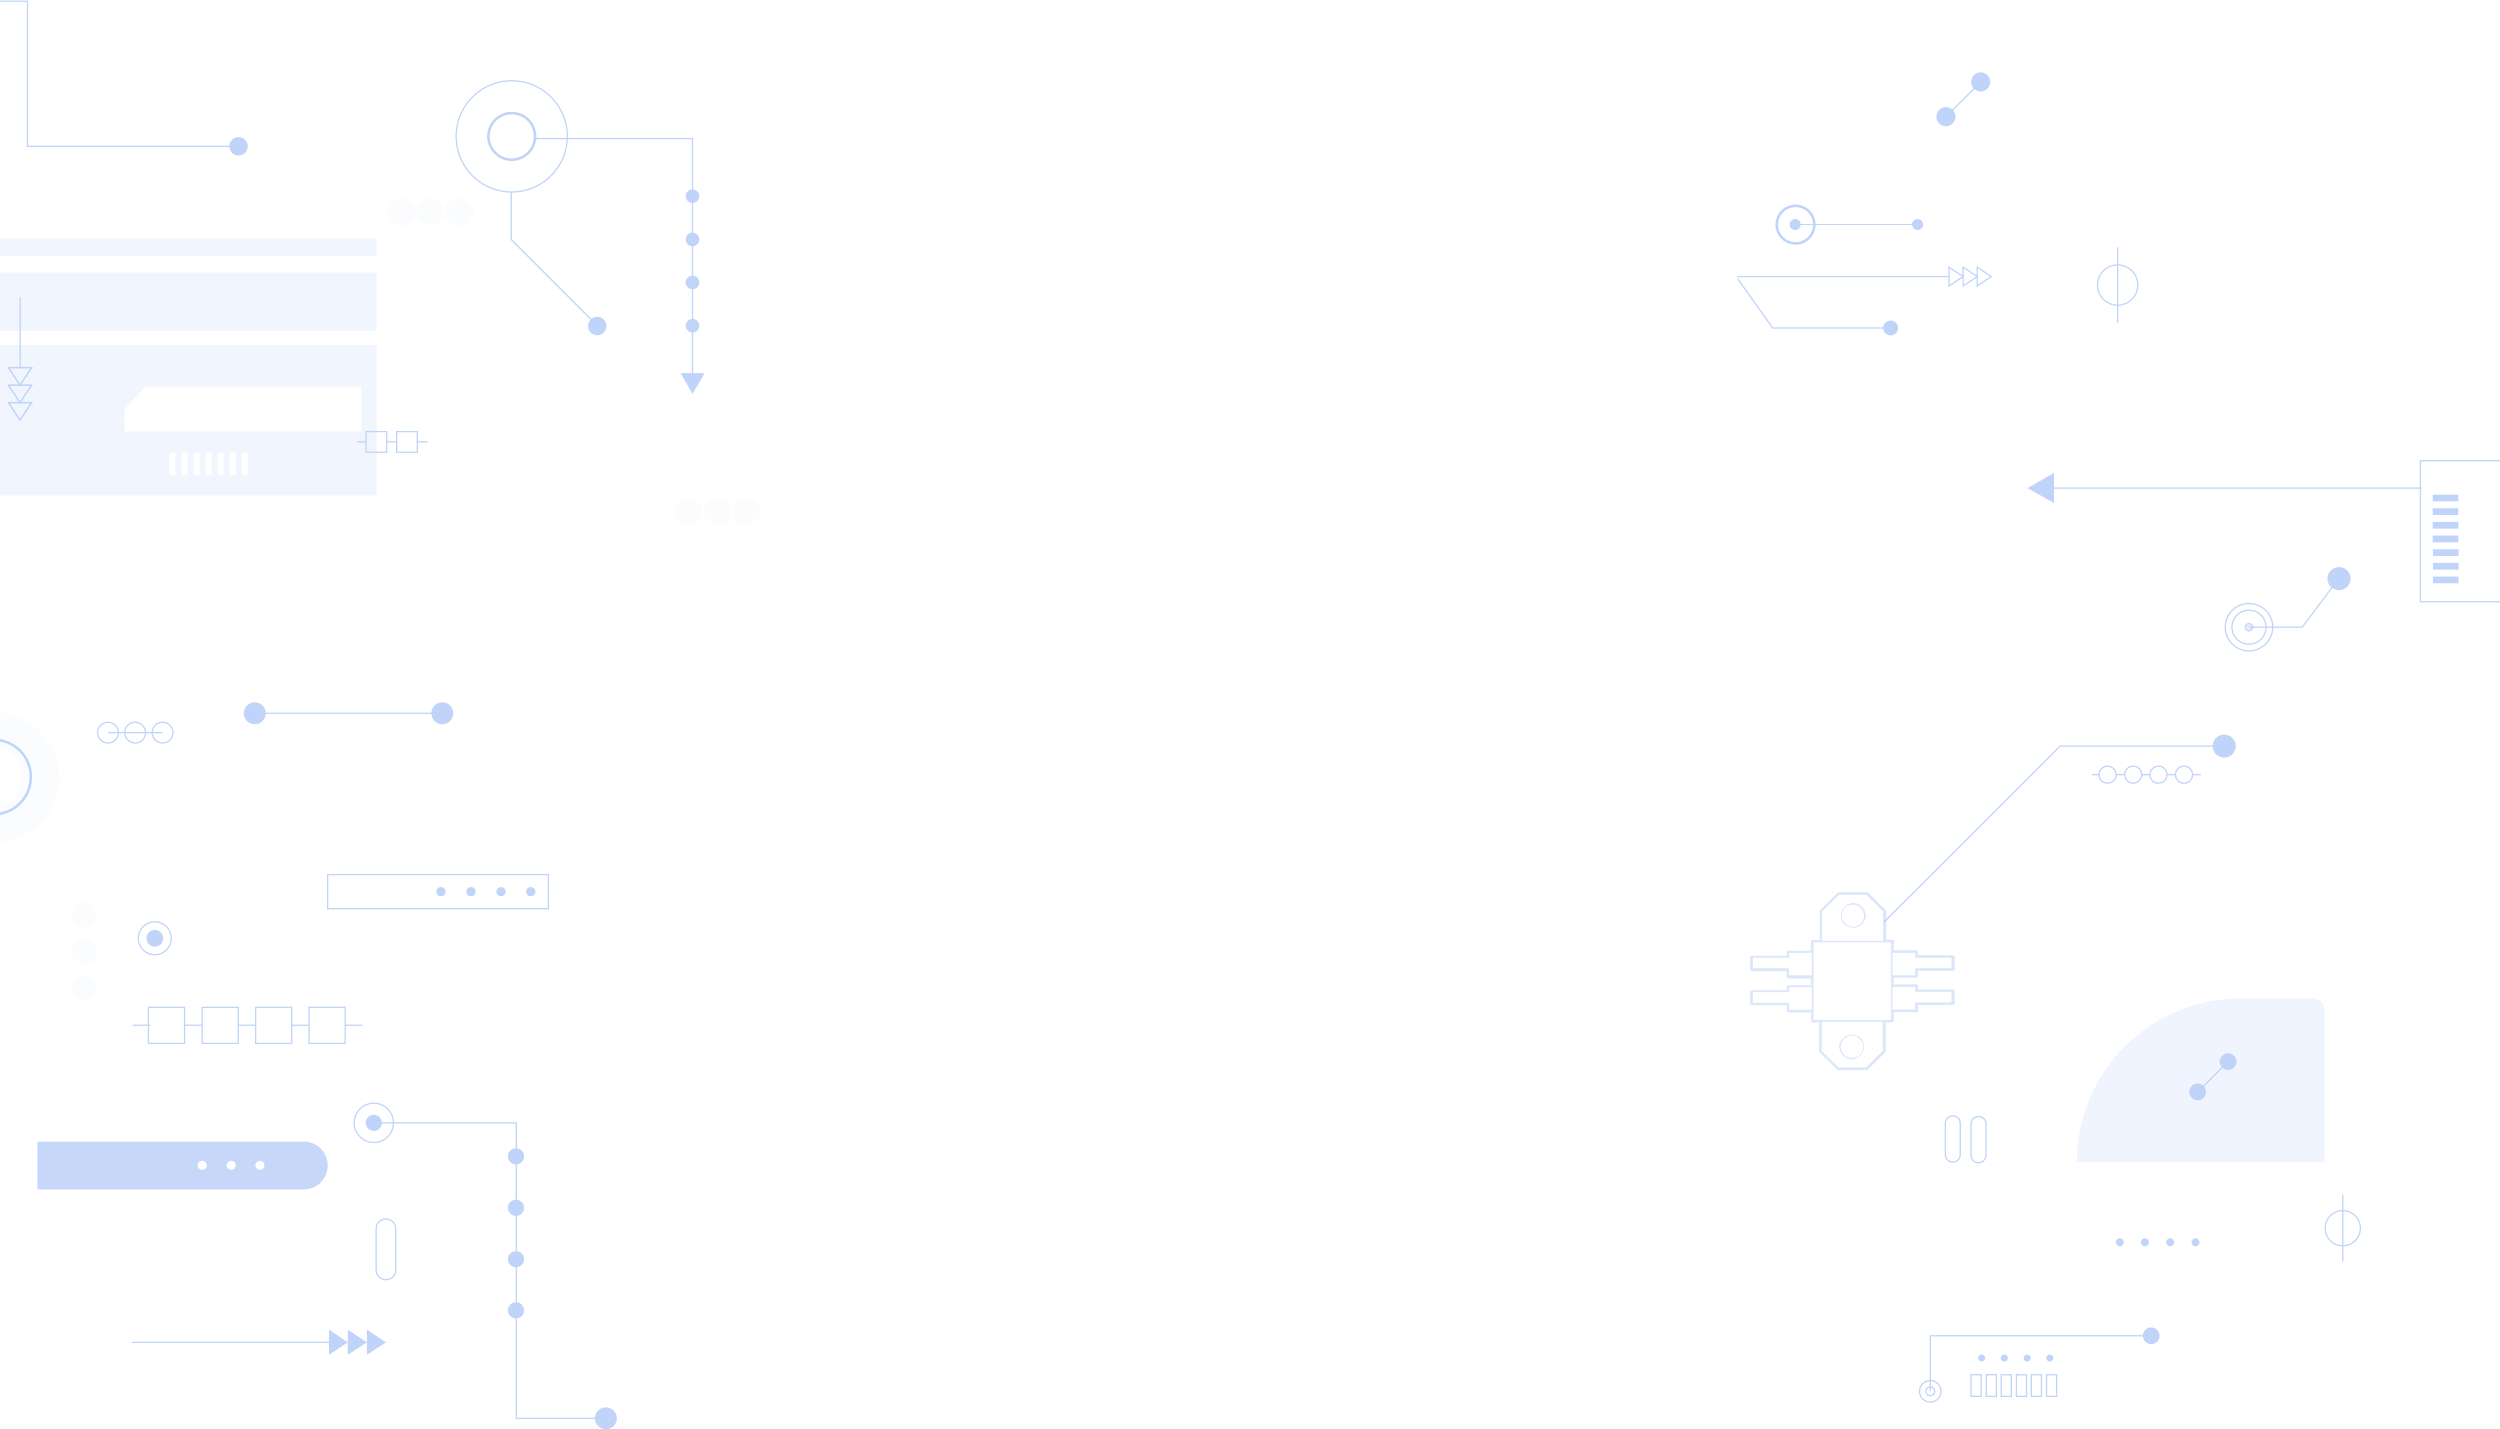 <svg width="1938" height="1108" viewBox="0 0 1938 1108" fill="none" xmlns="http://www.w3.org/2000/svg">
    <g opacity="0.35">
        <path d="M1633.79 607.112C1630.01 607.112 1627.18 604.049 1627.18 600.516C1627.18 596.747 1630.25 593.92 1633.79 593.92C1637.57 593.92 1640.4 596.982 1640.4 600.516C1640.64 604.285 1637.57 607.112 1633.79 607.112Z"
              stroke="#4A81ED" stroke-miterlimit="10"/>
        <path d="M1653.63 607.112C1649.85 607.112 1647.02 604.049 1647.02 600.516C1647.02 596.747 1650.09 593.92 1653.63 593.92C1657.41 593.92 1660.24 596.982 1660.24 600.516C1660.24 604.285 1657.17 607.112 1653.63 607.112Z"
              stroke="#4A81ED" stroke-miterlimit="10"/>
        <path d="M1673.23 607.112C1669.45 607.112 1666.61 604.049 1666.61 600.516C1666.61 596.747 1669.68 593.92 1673.23 593.92C1677 593.92 1679.84 596.982 1679.84 600.516C1679.84 604.285 1677 607.112 1673.23 607.112Z"
              stroke="#4A81ED" stroke-miterlimit="10"/>
        <path d="M1693.06 607.112C1689.28 607.112 1686.45 604.049 1686.45 600.516C1686.45 596.747 1689.52 593.92 1693.06 593.92C1696.84 593.92 1699.67 596.982 1699.67 600.516C1699.67 604.285 1696.6 607.112 1693.06 607.112Z"
              stroke="#4A81ED" stroke-miterlimit="10"/>
        <path d="M1640.64 600.516H1647.02" stroke="#4A81ED" stroke-miterlimit="10"/>
        <path d="M1660.24 600.516H1666.61" stroke="#4A81ED" stroke-miterlimit="10"/>
        <path d="M1679.84 600.516H1686.45" stroke="#4A81ED" stroke-miterlimit="10"/>
        <path d="M1699.67 600.516H1706.05" stroke="#4A81ED" stroke-miterlimit="10"/>
        <path d="M1621.51 600.516H1627.89" stroke="#4A81ED" stroke-miterlimit="10"/>
        <path d="M1743.42 499.383C1750.72 499.383 1756.64 493.477 1756.64 486.192C1756.64 478.906 1750.72 473 1743.42 473C1736.12 473 1730.2 478.906 1730.2 486.192C1730.2 493.477 1736.12 499.383 1743.42 499.383Z"
              stroke="#4A81ED" stroke-miterlimit="10"/>
        <path d="M1743.42 489.018C1744.98 489.018 1746.25 487.753 1746.25 486.192C1746.25 484.63 1744.98 483.365 1743.42 483.365C1741.85 483.365 1740.58 484.63 1740.58 486.192C1740.58 487.753 1741.85 489.018 1743.42 489.018Z"
              fill="#C7D6DD" stroke="#4A81ED" stroke-miterlimit="10"/>
        <path d="M1743.42 504.566C1753.59 504.566 1761.84 496.339 1761.84 486.192C1761.84 476.044 1753.59 467.818 1743.42 467.818C1733.25 467.818 1725 476.044 1725 486.192C1725 496.339 1733.25 504.566 1743.42 504.566Z"
              stroke="#4A81ED" stroke-miterlimit="10"/>
        <path d="M1743.42 486.192H1784.74L1813.31 448.03" stroke="#4A81ED" stroke-miterlimit="10"/>
        <path d="M1820.36 453.929C1823.34 449.982 1822.56 444.369 1818.6 441.392C1814.64 438.414 1809.02 439.199 1806.03 443.146C1803.05 447.093 1803.83 452.706 1807.79 455.683C1811.75 458.661 1817.37 457.876 1820.36 453.929Z"
              fill="#4A81ED"/>
        <path d="M1460.94 714.294L1596.96 578.373H1724.7" stroke="#4A81ED" stroke-miterlimit="10"/>
        <path d="M1724.23 587.324C1729.19 587.324 1733.2 583.317 1733.2 578.373C1733.2 573.429 1729.19 569.421 1724.23 569.421C1719.27 569.421 1715.26 573.429 1715.26 578.373C1715.26 583.317 1719.27 587.324 1724.23 587.324Z"
              fill="#4A81ED"/>
        <path d="M1905.69 388.616V383.433H1885.86V388.616H1905.69Z" fill="#4A81ED"/>
        <path d="M1905.68 399.203V394.021H1885.84V399.203H1905.68Z" fill="#4A81ED"/>
        <path d="M1905.67 409.79V404.608H1885.83V409.79H1905.67Z" fill="#4A81ED"/>
        <path d="M1905.65 420.378V415.195H1885.82V420.378H1905.65Z" fill="#4A81ED"/>
        <path d="M1905.87 430.965V425.782H1886.04V430.965H1905.87Z" fill="#4A81ED"/>
        <path d="M1905.86 441.552V436.37H1886.03V441.552H1905.86Z" fill="#4A81ED"/>
        <path d="M1905.85 452.139V446.957H1886.01V452.139H1905.85Z" fill="#4A81ED"/>
        <path d="M1956.82 357.178H1876.3V466.48H1956.82V357.178Z" stroke="#4A81ED" stroke-miterlimit="10"/>
        <path d="M1877.48 378.379H1588.69" stroke="#4A81ED" stroke-miterlimit="10"/>
        <path d="M1592.23 366.6L1571.69 378.379L1592.23 389.921V366.6Z" fill="#4A81ED"/>
    </g>
    <g opacity="0.35">
        <g opacity="0.25">
            <path opacity="0.25"
                  d="M2.162 552.493C-25.614 548.686 -51.151 567.942 -55.183 595.706C-58.991 623.47 -39.727 648.995 -11.95 653.026C15.826 656.832 41.363 637.576 45.395 609.812C49.203 582.048 29.715 556.523 2.162 552.493ZM17.395 605.334C15.602 617.649 4.178 626.157 -7.918 624.366C-20.238 622.575 -28.751 611.156 -26.959 599.065C-25.166 586.75 -13.742 578.242 -1.646 580.033C10.45 581.6 18.962 593.019 17.395 605.334Z"
                  fill="#4A81ED"/>
        </g>
        <path d="M143.061 780.875H115.061V808.864H143.061V780.875Z" stroke="#4A81ED" stroke-miterlimit="10"/>
        <path d="M184.725 780.875H156.725V808.864H184.725V780.875Z" stroke="#4A81ED" stroke-miterlimit="10"/>
        <path d="M226.167 780.875H198.166V808.864H226.167V780.875Z" stroke="#4A81ED" stroke-miterlimit="10"/>
        <path d="M267.608 780.875H239.607V808.864H267.608V780.875Z" stroke="#4A81ED" stroke-miterlimit="10"/>
        <path d="M143.061 794.757H156.725" stroke="#4A81ED" stroke-miterlimit="10"/>
        <path d="M184.502 794.757H198.166" stroke="#4A81ED" stroke-miterlimit="10"/>
        <path d="M226.167 794.757H239.607" stroke="#4A81ED" stroke-miterlimit="10"/>
        <path d="M267.607 794.757H281.048" stroke="#4A81ED" stroke-miterlimit="10"/>
        <path d="M102.964 794.757H116.404" stroke="#4A81ED" stroke-miterlimit="10"/>
        <g opacity="0.25">
            <path opacity="0.25"
                  d="M55.699 709.226C55.699 703.852 59.955 699.598 65.331 699.598C70.708 699.598 74.964 703.852 74.964 709.226C74.964 714.6 70.708 718.854 65.331 718.854C59.955 718.854 55.699 714.6 55.699 709.226Z"
                  fill="#4A81ED"/>
            <path opacity="0.25"
                  d="M55.699 737.662C55.699 732.288 59.955 728.034 65.331 728.034C70.708 728.034 74.964 732.288 74.964 737.662C74.964 743.035 70.708 747.29 65.331 747.29C59.955 747.29 55.699 742.811 55.699 737.662Z"
                  fill="#4A81ED"/>
            <path opacity="0.25"
                  d="M55.699 765.874C55.699 760.5 59.955 756.246 65.331 756.246C70.708 756.246 74.964 760.5 74.964 765.874C74.964 771.247 70.708 775.502 65.331 775.502C59.955 775.502 55.699 771.247 55.699 765.874Z"
                  fill="#4A81ED"/>
        </g>
        <path d="M119.988 740.125C127.04 740.125 132.756 734.411 132.756 727.362C132.756 720.313 127.04 714.599 119.988 714.599C112.936 714.599 107.22 720.313 107.22 727.362C107.22 734.411 112.936 740.125 119.988 740.125Z"
              stroke="#4A81ED" stroke-miterlimit="10"/>
        <path d="M119.988 733.855C123.576 733.855 126.484 730.948 126.484 727.362C126.484 723.776 123.576 720.869 119.988 720.869C116.401 720.869 113.492 723.776 113.492 727.362C113.492 730.948 116.401 733.855 119.988 733.855Z"
              fill="#4A81ED"/>
        <path d="M23.636 606.354C25.859 590.557 14.849 575.95 -0.955 573.727C-16.759 571.505 -31.374 582.51 -33.597 598.307C-35.82 614.105 -24.81 628.712 -9.006 630.935C6.799 633.157 21.413 622.152 23.636 606.354Z"
              stroke="#4A81ED" stroke-width="2" stroke-miterlimit="10"/>
        <path d="M255.063 1030.75V1050.23L269.624 1040.6L255.063 1030.75Z" fill="#4A81ED"/>
        <path d="M269.624 1030.75V1050.23L284.408 1040.6L269.624 1030.75Z" fill="#4A81ED"/>
        <path d="M284.408 1030.75V1050.23L299.193 1040.6L284.408 1030.75Z" fill="#4A81ED"/>
        <path d="M255.064 1040.6H102.068" stroke="#4A81ED" stroke-miterlimit="10"/>
        <path d="M289.784 885.663C298.197 885.663 305.016 878.846 305.016 870.437C305.016 862.028 298.197 855.212 289.784 855.212C281.371 855.212 274.552 862.028 274.552 870.437C274.552 878.846 281.371 885.663 289.784 885.663Z"
              stroke="#4A81ED" stroke-miterlimit="10"/>
        <path d="M289.784 876.707C293.248 876.707 296.056 873.9 296.056 870.437C296.056 866.975 293.248 864.168 289.784 864.168C286.32 864.168 283.512 866.975 283.512 870.437C283.512 873.9 286.32 876.707 289.784 876.707Z"
              fill="#4A81ED"/>
        <path d="M291.576 870.437H400.219V1099.49H470.108" stroke="#4A81ED" stroke-miterlimit="10"/>
        <path d="M469.661 1108C474.362 1108 478.173 1104.19 478.173 1099.49C478.173 1094.79 474.362 1090.98 469.661 1090.98C464.959 1090.98 461.148 1094.79 461.148 1099.49C461.148 1104.19 464.959 1108 469.661 1108Z"
              fill="#4A81ED"/>
        <path d="M399.995 902.68C403.459 902.68 406.267 899.873 406.267 896.41C406.267 892.948 403.459 890.141 399.995 890.141C396.531 890.141 393.723 892.948 393.723 896.41C393.723 899.873 396.531 902.68 399.995 902.68Z"
              fill="#4A81ED"/>
        <path d="M399.995 942.535C403.459 942.535 406.267 939.728 406.267 936.265C406.267 932.803 403.459 929.996 399.995 929.996C396.531 929.996 393.723 932.803 393.723 936.265C393.723 939.728 396.531 942.535 399.995 942.535Z"
              fill="#4A81ED"/>
        <path d="M399.995 982.39C403.459 982.39 406.267 979.583 406.267 976.12C406.267 972.658 403.459 969.851 399.995 969.851C396.531 969.851 393.723 972.658 393.723 976.12C393.723 979.583 396.531 982.39 399.995 982.39Z"
              fill="#4A81ED"/>
        <path d="M399.995 1022.02C403.459 1022.02 406.267 1019.21 406.267 1015.75C406.267 1012.29 403.459 1009.48 399.995 1009.48C396.531 1009.48 393.723 1012.29 393.723 1015.75C393.723 1019.21 396.531 1022.02 399.995 1022.02Z"
              fill="#4A81ED"/>
        <path d="M197.047 552.94H343.322" stroke="#4A81ED" stroke-miterlimit="10"/>
        <path d="M197.495 561.449C202.196 561.449 206.007 557.639 206.007 552.94C206.007 548.241 202.196 544.432 197.495 544.432C192.793 544.432 188.982 548.241 188.982 552.94C188.982 557.639 192.793 561.449 197.495 561.449Z"
              fill="#4A81ED"/>
        <path d="M342.874 561.449C347.575 561.449 351.386 557.639 351.386 552.94C351.386 548.241 347.575 544.432 342.874 544.432C338.172 544.432 334.361 548.241 334.361 552.94C334.361 557.639 338.172 561.449 342.874 561.449Z"
              fill="#4A81ED"/>
        <path d="M126.037 576.003C130.491 576.003 134.101 572.394 134.101 567.942C134.101 563.49 130.491 559.882 126.037 559.882C121.583 559.882 117.973 563.49 117.973 567.942C117.973 572.394 121.583 576.003 126.037 576.003Z"
              stroke="#4A81ED" stroke-miterlimit="10"/>
        <path d="M104.757 576.003C109.21 576.003 112.821 572.394 112.821 567.942C112.821 563.49 109.21 559.882 104.757 559.882C100.303 559.882 96.692 563.49 96.692 567.942C96.692 572.394 100.303 576.003 104.757 576.003Z"
              stroke="#4A81ED" stroke-miterlimit="10"/>
        <path d="M83.7 576.003C88.154 576.003 91.764 572.394 91.764 567.942C91.764 563.49 88.154 559.882 83.7 559.882C79.246 559.882 75.636 563.49 75.636 567.942C75.636 572.394 79.246 576.003 83.7 576.003Z"
              stroke="#4A81ED" stroke-miterlimit="10"/>
        <path d="M126.037 567.942H83.7" stroke="#4A81ED" stroke-miterlimit="10"/>
        <path d="M299.192 992.018C294.936 992.018 291.576 988.659 291.576 984.405V952.61C291.576 948.356 294.936 944.998 299.192 944.998C303.448 944.998 306.809 948.356 306.809 952.61V984.405C306.809 988.659 303.448 992.018 299.192 992.018Z"
              stroke="#4A81ED" stroke-miterlimit="10"/>
        <path d="M411.475 694.793C413.454 694.793 415.059 693.189 415.059 691.21C415.059 689.232 413.454 687.628 411.475 687.628C409.495 687.628 407.891 689.232 407.891 691.21C407.891 693.189 409.495 694.793 411.475 694.793Z"
              fill="#4A81ED"/>
        <path d="M388.402 694.793C390.382 694.793 391.987 693.189 391.987 691.21C391.987 689.232 390.382 687.628 388.402 687.628C386.423 687.628 384.818 689.232 384.818 691.21C384.818 693.189 386.423 694.793 388.402 694.793Z"
              fill="#4A81ED"/>
        <path d="M365.107 694.793C367.086 694.793 368.691 693.189 368.691 691.21C368.691 689.232 367.086 687.628 365.107 687.628C363.127 687.628 361.522 689.232 361.522 691.21C361.522 693.189 363.127 694.793 365.107 694.793Z"
              fill="#4A81ED"/>
        <path d="M341.81 694.793C343.789 694.793 345.394 693.189 345.394 691.21C345.394 689.232 343.789 687.628 341.81 687.628C339.83 687.628 338.226 689.232 338.226 691.21C338.226 693.189 339.83 694.793 341.81 694.793Z"
              fill="#4A81ED"/>
        <path d="M425.14 678H254V704.421H425.14V678Z" stroke="#4A81ED" stroke-miterlimit="10"/>
    </g>
    <path d="M223.766 906.85C225.708 906.85 227.283 905.278 227.283 903.338C227.283 901.399 225.708 899.827 223.766 899.827C221.824 899.827 220.25 901.399 220.25 903.338C220.25 905.278 221.824 906.85 223.766 906.85Z"
          fill="#C6D7FA"/>
    <path d="M235.488 885H29V922.066H235.488C245.646 922.066 254.046 913.873 254.046 903.533C254.046 893.194 245.646 885 235.488 885ZM156.761 906.85C154.807 906.85 153.244 905.289 153.244 903.338C153.244 901.387 154.807 899.827 156.761 899.827C158.714 899.827 160.277 901.387 160.277 903.338C160.277 905.289 158.714 906.85 156.761 906.85ZM179.226 906.85C177.273 906.85 175.71 905.289 175.71 903.338C175.71 901.387 177.273 899.827 179.226 899.827C181.18 899.827 182.742 901.387 182.742 903.338C182.742 905.289 181.18 906.85 179.226 906.85ZM201.496 906.85C199.543 906.85 197.98 905.289 197.98 903.338C197.98 901.387 199.543 899.827 201.496 899.827C203.45 899.827 205.013 901.387 205.013 903.338C205.013 905.289 203.45 906.85 201.496 906.85Z"
          fill="#C6D7FA"/>
    <g opacity="0.35" clip-path="url(#clip0)">
        <path d="M1641.59 236.577C1650.22 236.577 1657.22 229.589 1657.22 220.97C1657.22 212.35 1650.22 205.363 1641.59 205.363C1632.96 205.363 1625.96 212.35 1625.96 220.97C1625.96 229.589 1632.96 236.577 1641.59 236.577Z"
              stroke="#4A81ED" stroke-miterlimit="10"/>
        <path d="M1641.59 191.707V250.428" stroke="#4A81ED" stroke-miterlimit="10"/>
        <path d="M1535.63 63.338L1508.28 90.65" stroke="#4A81ED" stroke-miterlimit="10"/>
        <path d="M1540.66 68.726C1543.56 65.831 1543.56 61.137 1540.66 58.242C1537.77 55.347 1533.07 55.347 1530.17 58.242C1527.27 61.137 1527.27 65.831 1530.17 68.726C1533.07 71.621 1537.77 71.621 1540.66 68.726Z"
              fill="#4A81ED"/>
        <path d="M1513.75 95.665C1516.65 92.769 1516.65 88.076 1513.75 85.181C1510.85 82.286 1506.15 82.286 1503.25 85.181C1500.35 88.076 1500.35 92.769 1503.25 95.665C1506.15 98.56 1510.85 98.56 1513.75 95.665Z"
              fill="#4A81ED"/>
        <g clip-path="url(#clip1)">
            <path d="M1377.5 176.173C1376.38 168.216 1381.93 160.859 1389.89 159.739C1397.85 158.62 1405.21 164.163 1406.33 172.12C1407.44 180.076 1401.9 187.434 1393.94 188.554C1385.98 189.673 1378.62 184.13 1377.5 176.173Z"
                  stroke="#4A81ED" stroke-width="2" stroke-miterlimit="10"/>
            <path d="M1465.72 254.241H1374.15L1312.61 167.548" stroke="#4A81ED" stroke-miterlimit="10"/>
            <path d="M1465.56 260C1462.38 260 1459.8 257.421 1459.8 254.241C1459.8 251.06 1462.38 248.481 1465.56 248.481C1468.75 248.481 1471.33 251.06 1471.33 254.241C1471.33 257.421 1468.75 260 1465.56 260Z"
                  fill="#4A81ED"/>
            <path d="M1510.89 221.655V207.105L1521.81 214.38L1510.89 221.655Z" stroke="#4A81ED" stroke-miterlimit="10"/>
            <path d="M1521.81 221.655V207.105L1532.72 214.38L1521.81 221.655Z" stroke="#4A81ED" stroke-miterlimit="10"/>
            <path d="M1532.72 221.655V207.105L1543.64 214.38L1532.72 221.655Z" stroke="#4A81ED" stroke-miterlimit="10"/>
            <path d="M1510.89 214.38H1346.72" stroke="#4A81ED" stroke-miterlimit="10"/>
            <path d="M1486.64 174.065H1391.44" stroke="#4A81ED" stroke-width="0.75" stroke-miterlimit="10"/>
            <path d="M1486.48 178.309C1484.14 178.309 1482.24 176.409 1482.24 174.065C1482.24 171.722 1484.14 169.822 1486.48 169.822C1488.83 169.822 1490.73 171.722 1490.73 174.065C1490.73 176.409 1488.83 178.309 1486.48 178.309Z"
                  fill="#4A81ED"/>
            <path d="M1391.59 178.309C1389.24 178.309 1387.34 176.409 1387.34 174.065C1387.34 171.722 1389.24 169.822 1391.59 169.822C1393.93 169.822 1395.83 171.722 1395.83 174.065C1395.83 176.409 1393.93 178.309 1391.59 178.309Z"
                  fill="#4A81ED"/>
        </g>
    </g>
    <g opacity="0.35" clip-path="url(#clip2)">
        <path d="M-32 0.942H21.289V113.408H185.297" stroke="#4A81ED" stroke-miterlimit="10"/>
        <path d="M184.92 120.567C188.872 120.567 192.075 117.362 192.075 113.408C192.075 109.455 188.872 106.25 184.92 106.25C180.968 106.25 177.765 109.455 177.765 113.408C177.765 117.362 180.968 120.567 184.92 120.567Z"
              fill="#4A81ED"/>
        <path d="M24.49 285.028H6.602L15.452 298.592L24.49 285.028Z" stroke="#4A81ED" stroke-width="1.122"
              stroke-miterlimit="10"/>
        <path d="M24.49 298.592H6.602L15.452 312.155L24.49 298.592Z" stroke="#4A81ED" stroke-width="1.122"
              stroke-miterlimit="10"/>
        <path d="M24.49 312.155H6.602L15.452 325.719L24.49 312.155Z" stroke="#4A81ED" stroke-width="1.122"
              stroke-miterlimit="10"/>
        <path d="M15.64 285.028V230.396" stroke="#4A81ED" stroke-miterlimit="10"/>
        <path d="M299.782 334.573H283.776V350.586H299.782V334.573Z" stroke="#4A81ED" stroke-miterlimit="10"/>
        <path d="M323.507 334.573H307.502V350.586H323.507V334.573Z" stroke="#4A81ED" stroke-miterlimit="10"/>
        <path d="M299.782 342.486H307.502" stroke="#4A81ED" stroke-miterlimit="10"/>
        <path d="M323.696 342.486H331.417" stroke="#4A81ED" stroke-miterlimit="10"/>
        <path d="M276.81 342.486H284.53" stroke="#4A81ED" stroke-miterlimit="10"/>
        <g opacity="0.25">
            <path opacity="0.25"
                  d="M356.272 175.01C362.2 175.01 367.005 170.203 367.005 164.272C367.005 158.342 362.2 153.534 356.272 153.534C350.344 153.534 345.539 158.342 345.539 164.272C345.539 170.203 350.344 175.01 356.272 175.01Z"
                  fill="#4A81ED"/>
            <path opacity="0.25"
                  d="M333.864 175.01C339.792 175.01 344.597 170.203 344.597 164.272C344.597 158.342 339.792 153.534 333.864 153.534C327.936 153.534 323.131 158.342 323.131 164.272C323.131 170.203 327.936 175.01 333.864 175.01Z"
                  fill="#4A81ED"/>
            <path opacity="0.25"
                  d="M311.457 175.01C317.384 175.01 322.19 170.203 322.19 164.272C322.19 158.342 317.384 153.534 311.457 153.534C305.529 153.534 300.724 158.342 300.724 164.272C300.724 170.203 305.529 175.01 311.457 175.01Z"
                  fill="#4A81ED"/>
        </g>
        <g opacity="0.25">
            <path opacity="0.25"
                  d="M578.653 407.102C584.581 407.102 589.386 402.294 589.386 396.364C589.386 390.434 584.581 385.626 578.653 385.626C572.725 385.626 567.92 390.434 567.92 396.364C567.92 402.294 572.725 407.102 578.653 407.102Z"
                  fill="#4A81ED"/>
            <path opacity="0.25"
                  d="M556.245 407.102C562.172 407.102 566.978 402.294 566.978 396.364C566.978 390.434 562.172 385.626 556.245 385.626C550.317 385.626 545.512 390.434 545.512 396.364C545.512 402.294 550.317 407.102 556.245 407.102Z"
                  fill="#4A81ED"/>
            <path opacity="0.25"
                  d="M533.838 407.102C539.765 407.102 544.571 402.294 544.571 396.364C544.571 390.434 539.765 385.626 533.838 385.626C527.91 385.626 523.104 390.434 523.104 396.364C523.104 402.294 527.91 407.102 533.838 407.102Z"
                  fill="#4A81ED"/>
        </g>
        <path d="M439.402 111.736C442.72 88.144 426.293 66.328 402.711 63.009C379.13 59.69 357.324 76.125 354.007 99.718C350.689 123.31 367.116 145.126 390.698 148.445C414.279 151.763 436.085 135.329 439.402 111.736Z"
              stroke="#4A81ED" stroke-miterlimit="10"/>
        <path d="M414.603 108.246C415.994 98.356 409.108 89.21 399.222 87.819C389.336 86.427 380.195 93.317 378.804 103.207C377.414 113.098 384.3 122.243 394.186 123.634C404.071 125.026 413.213 118.136 414.603 108.246Z"
              stroke="#4A81ED" stroke-width="2" stroke-miterlimit="10"/>
        <path d="M396.353 148.693V185.805L463.387 252.87" stroke="#4A81ED" stroke-miterlimit="10"/>
        <path d="M468.061 257.785C470.855 254.989 470.855 250.456 468.061 247.661C465.266 244.865 460.736 244.865 457.941 247.661C455.147 250.456 455.147 254.989 457.941 257.785C460.736 260.58 465.266 260.58 468.061 257.785Z"
              fill="#4A81ED"/>
        <path d="M414.618 107.436H536.824V292.054" stroke="#4A81ED" stroke-miterlimit="10"/>
        <path d="M527.598 289.228L536.824 305.43L546.239 289.228H527.598Z" fill="#4A81ED"/>
        <path d="M536.824 157.358C539.736 157.358 542.096 154.997 542.096 152.083C542.096 149.17 539.736 146.809 536.824 146.809C533.912 146.809 531.552 149.17 531.552 152.083C531.552 154.997 533.912 157.358 536.824 157.358Z"
              fill="#4A81ED"/>
        <path d="M536.824 190.891C539.736 190.891 542.096 188.529 542.096 185.616C542.096 182.703 539.736 180.341 536.824 180.341C533.912 180.341 531.552 182.703 531.552 185.616C531.552 188.529 533.912 190.891 536.824 190.891Z"
              fill="#4A81ED"/>
        <path d="M536.824 224.235C539.736 224.235 542.096 221.874 542.096 218.96C542.096 216.047 539.736 213.686 536.824 213.686C533.912 213.686 531.552 216.047 531.552 218.96C531.552 221.874 533.912 224.235 536.824 224.235Z"
              fill="#4A81ED"/>
        <path d="M536.824 257.768C539.736 257.768 542.096 255.406 542.096 252.493C542.096 249.58 539.736 247.218 536.824 247.218C533.912 247.218 531.552 249.58 531.552 252.493C531.552 255.406 533.912 257.768 536.824 257.768Z"
              fill="#4A81ED"/>
        <g clip-path="url(#clip3)">
            <path opacity="0.24"
                  d="M292 198.167H-142.321C-145.994 198.167 -149 195.167 -149 191.5C-149 187.833 -145.994 184.833 -142.321 184.833H292V198.167Z"
                  fill="#4A81ED"/>
            <path opacity="0.24"
                  d="M-142.321 211.333C-145.994 211.333 -149 214.333 -149 218V250C-149 253.666 -145.994 256.666 -142.321 256.666H292V211.333H-142.321ZM-58.496 248C-62.503 248 -65.676 244.833 -65.676 240.833C-65.676 236.833 -62.503 233.666 -58.496 233.666C-54.488 233.666 -51.315 236.833 -51.315 240.833C-51.315 244.833 -54.488 248 -58.496 248ZM-37.289 248C-41.297 248 -44.469 244.833 -44.469 240.833C-44.469 236.833 -41.297 233.666 -37.289 233.666C-33.281 233.666 -30.109 236.833 -30.109 240.833C-30.276 244.833 -33.448 248 -37.289 248ZM-16.249 248C-20.257 248 -23.429 244.833 -23.429 240.833C-23.429 236.833 -20.257 233.666 -16.249 233.666C-12.242 233.666 -9.069 236.833 -9.069 240.833C-9.069 244.833 -12.242 248 -16.249 248Z"
                  fill="#4A81ED"/>
            <path opacity="0.24"
                  d="M-142.321 267.5C-145.994 267.5 -149 270.5 -149 274.167V377.333C-149 381 -145.994 384 -142.321 384H292V267.5H-142.321ZM136.039 368.333H131.363V350.833H136.039V368.333ZM145.39 368.333H140.714V350.833H145.39V368.333ZM154.741 368.333H150.065V350.833H154.741V368.333ZM164.092 368.333H159.416V350.833H164.092V368.333ZM173.443 368.333H168.767V350.833H173.443V368.333ZM182.794 368.333H178.118V350.833H182.794V368.333ZM192.145 368.333H187.469V350.833H192.145V368.333ZM280.144 334.5H96.631V317L112.995 299.5H280.144V334.5Z"
                  fill="#4A81ED"/>
        </g>
    </g>
    <g opacity="0.35">
        <path d="M1496.35 1086.89C1500.96 1086.89 1504.7 1083.15 1504.7 1078.53C1504.7 1073.9 1500.96 1070.16 1496.35 1070.16C1491.74 1070.16 1488 1073.9 1488 1078.53C1488 1083.15 1491.74 1086.89 1496.35 1086.89Z"
              stroke="#4A81ED" stroke-miterlimit="10"/>
        <path d="M1496.35 1081.94C1498.23 1081.94 1499.76 1080.41 1499.76 1078.53C1499.76 1076.64 1498.23 1075.11 1496.35 1075.11C1494.47 1075.11 1492.94 1076.64 1492.94 1078.53C1492.94 1080.41 1494.47 1081.94 1496.35 1081.94Z"
              stroke="#4A81ED" stroke-miterlimit="10"/>
        <path d="M1667.98 1035.49H1496.35V1078.53" stroke="#4A81ED" stroke-miterlimit="10"/>
        <path d="M1667.63 1041.98C1671.21 1041.98 1674.11 1039.07 1674.11 1035.49C1674.11 1031.91 1671.21 1029 1667.63 1029C1664.06 1029 1661.16 1031.91 1661.16 1035.49C1661.16 1039.07 1664.06 1041.98 1667.63 1041.98Z"
              fill="#4A81ED"/>
        <path d="M1816.12 965.744C1823.65 965.744 1829.75 959.627 1829.75 952.082C1829.75 944.536 1823.65 938.419 1816.12 938.419C1808.59 938.419 1802.48 944.536 1802.48 952.082C1802.48 959.627 1808.59 965.744 1816.12 965.744Z"
              stroke="#4A81ED" stroke-miterlimit="10"/>
        <path d="M1816.12 926.294V977.87" stroke="#4A81ED" stroke-miterlimit="10"/>
        <path d="M1535.84 1065.71H1528V1082.45H1535.84V1065.71Z" stroke="#4A81ED" stroke-miterlimit="10"/>
        <path d="M1547.6 1065.71H1539.76V1082.45H1547.6V1065.71Z" stroke="#4A81ED" stroke-miterlimit="10"/>
        <path d="M1559.19 1065.71H1551.35V1082.45H1559.19V1065.71Z" stroke="#4A81ED" stroke-miterlimit="10"/>
        <path d="M1570.95 1065.71H1563.11V1082.45H1570.95V1065.71Z" stroke="#4A81ED" stroke-miterlimit="10"/>
        <path d="M1582.54 1065.71H1574.7V1082.45H1582.54V1065.71Z" stroke="#4A81ED" stroke-miterlimit="10"/>
        <path d="M1594.3 1065.71H1586.46V1082.45H1594.3V1065.71Z" stroke="#4A81ED" stroke-miterlimit="10"/>
        <path d="M1701.93 966.086C1703.62 966.086 1705 964.71 1705 963.012C1705 961.314 1703.62 959.938 1701.93 959.938C1700.24 959.938 1698.86 961.314 1698.86 963.012C1698.86 964.71 1700.24 966.086 1701.93 966.086Z"
              fill="#4A81ED"/>
        <path d="M1682.33 966.086C1684.02 966.086 1685.4 964.71 1685.4 963.012C1685.4 961.314 1684.02 959.938 1682.33 959.938C1680.64 959.938 1679.26 961.314 1679.26 963.012C1679.26 964.71 1680.64 966.086 1682.33 966.086Z"
              fill="#4A81ED"/>
        <path d="M1662.73 966.086C1664.43 966.086 1665.8 964.71 1665.8 963.012C1665.8 961.314 1664.43 959.938 1662.73 959.938C1661.04 959.938 1659.66 961.314 1659.66 963.012C1659.66 964.71 1661.04 966.086 1662.73 966.086Z"
              fill="#4A81ED"/>
        <path d="M1643.3 966.086C1645 966.086 1646.37 964.71 1646.37 963.012C1646.37 961.314 1645 959.938 1643.3 959.938C1641.61 959.938 1640.23 961.314 1640.23 963.012C1640.23 964.71 1641.61 966.086 1643.3 966.086Z"
              fill="#4A81ED"/>
        <path d="M1727.5 822.631L1703.46 846.711" stroke="#4A81ED" stroke-miterlimit="10"/>
        <path d="M1731.79 827.564C1734.32 825.03 1734.32 820.921 1731.79 818.387C1729.26 815.852 1725.16 815.852 1722.63 818.387C1720.1 820.921 1720.1 825.03 1722.63 827.564C1725.16 830.098 1729.26 830.098 1731.79 827.564Z"
              fill="#4A81ED"/>
        <path d="M1708.18 851.026C1710.71 848.491 1710.71 844.382 1708.18 841.848C1705.65 839.314 1701.55 839.314 1699.02 841.848C1696.49 844.382 1696.49 848.491 1699.02 851.026C1701.55 853.56 1705.65 853.56 1708.18 851.026Z"
              fill="#4A81ED"/>
        <path d="M1589.01 1055.46C1590.52 1055.46 1591.74 1054.24 1591.74 1052.73C1591.74 1051.22 1590.52 1050 1589.01 1050C1587.51 1050 1586.29 1051.22 1586.29 1052.73C1586.29 1054.24 1587.51 1055.46 1589.01 1055.46Z"
              fill="#4A81ED"/>
        <path d="M1571.46 1055.46C1572.97 1055.46 1574.19 1054.24 1574.19 1052.73C1574.19 1051.22 1572.97 1050 1571.46 1050C1569.95 1050 1568.73 1051.22 1568.73 1052.73C1568.73 1054.24 1569.95 1055.46 1571.46 1055.46Z"
              fill="#4A81ED"/>
        <path d="M1553.74 1055.46C1555.24 1055.46 1556.46 1054.24 1556.46 1052.73C1556.46 1051.22 1555.24 1050 1553.74 1050C1552.23 1050 1551.01 1051.22 1551.01 1052.73C1551.01 1054.24 1552.23 1055.46 1553.74 1055.46Z"
              fill="#4A81ED"/>
        <path d="M1536.18 1055.46C1537.69 1055.46 1538.91 1054.24 1538.91 1052.73C1538.91 1051.22 1537.69 1050 1536.18 1050C1534.67 1050 1533.45 1051.22 1533.45 1052.73C1533.45 1054.24 1534.67 1055.46 1536.18 1055.46Z"
              fill="#4A81ED"/>
        <path d="M1513.79 900.864C1510.56 900.864 1508 898.302 1508 895.057V870.807C1508 867.562 1510.56 865 1513.79 865C1517.03 865 1519.59 867.562 1519.59 870.807V895.057C1519.59 898.302 1517.03 900.864 1513.79 900.864Z"
              stroke="#4A81ED" stroke-miterlimit="10"/>
        <path d="M1533.74 901.344C1530.5 901.344 1527.94 898.782 1527.94 895.537V871.286C1527.94 868.041 1530.5 865.48 1533.74 865.48C1536.97 865.48 1539.53 868.041 1539.53 871.286V895.537C1539.36 898.782 1536.8 901.344 1533.74 901.344Z"
              stroke="#4A81ED" stroke-miterlimit="10"/>
        <path opacity="0.25"
              d="M1801.64 900.806H1610C1610 830.77 1666.85 774 1736.98 774H1793.44C1798.12 774 1801.84 777.707 1801.84 782.389V900.806H1801.64Z"
              fill="#4A81ED"/>
    </g>
    <g opacity="0.2">
        <path d="M1445.79 707.37L1444.77 704.979L1443.24 703.101L1441.36 701.564L1439.15 700.539L1436.76 700.198L1434.38 700.539L1432.16 701.564L1430.29 703.101L1428.75 704.979L1427.73 707.199L1427.39 709.59L1427.73 711.981L1428.75 714.201L1430.29 716.08L1432.16 717.617L1434.38 718.642L1436.76 718.983L1439.15 718.642L1441.36 717.617L1443.24 716.08L1444.77 714.201L1445.79 711.981L1446.14 709.59L1445.79 707.37ZM1444.94 712.152L1444.09 714.372L1442.73 716.251L1440.85 717.617L1438.64 718.471L1436.25 718.813L1433.86 718.471L1431.65 717.617L1429.77 716.251L1428.41 714.372L1427.56 712.152L1427.22 709.932L1427.56 707.541L1428.41 705.321L1429.77 703.442L1431.65 702.076L1433.86 701.222L1436.25 700.881L1438.64 701.222L1440.85 702.076L1442.73 703.442L1444.09 705.321L1444.94 707.541L1445.28 709.932L1444.94 712.152Z"
              fill="#4A81ED" stroke="#4A81ED" stroke-width="0.5" stroke-miterlimit="10"/>
        <path d="M1426.37 813.766C1426.37 813.937 1426.37 813.937 1426.37 813.766L1427.39 816.157L1428.92 818.035L1430.8 819.572L1433.01 820.597L1435.4 820.939L1437.78 820.597L1440 819.572L1441.87 818.035L1443.41 816.157L1444.43 813.937L1444.77 811.546L1444.43 809.155L1443.41 806.935L1441.87 805.056L1440 803.519L1437.78 802.494L1435.4 802.153L1433.01 802.494L1430.8 803.519L1428.92 805.056L1427.39 806.935L1426.37 808.642L1426.02 811.033L1426.37 813.766ZM1427.05 808.984L1427.9 806.764L1429.26 804.885L1431.14 803.519L1433.35 802.665L1435.74 802.324L1438.12 802.665L1440.34 803.519L1442.22 804.885L1443.58 806.764L1444.43 808.984L1444.77 811.375L1444.43 813.766L1443.58 815.986L1442.22 817.865L1440.34 819.231L1438.12 820.085L1435.74 820.426L1433.35 820.085L1431.14 819.231L1429.26 817.865L1427.9 815.986L1427.05 813.766L1426.71 811.375L1427.05 808.984Z"
              fill="#4A81ED" stroke="#4A81ED" stroke-width="0.5" stroke-miterlimit="10"/>
        <path d="M1410.52 792.248V814.961C1410.52 815.132 1410.69 815.474 1410.86 815.645L1424.32 828.965C1424.49 829.136 1424.66 829.307 1425 829.307H1446.99C1447.16 829.307 1447.5 829.136 1447.67 828.965L1461.13 815.645C1461.3 815.474 1461.47 815.303 1461.47 814.961V792.248H1466.76C1467.27 792.248 1467.78 791.906 1467.78 791.223V784.392H1485.68C1486.19 784.392 1486.7 784.05 1486.7 783.367V778.756H1513.97C1514.48 778.756 1514.99 778.415 1514.99 777.731V768.339C1514.99 767.826 1514.48 767.314 1513.97 767.314H1486.7V764.411C1486.7 763.898 1486.36 763.386 1485.68 763.386H1467.78V757.579H1485.68C1486.19 757.579 1486.7 757.238 1486.7 756.555V752.285H1513.97C1514.48 752.285 1514.99 751.944 1514.99 751.261V741.868C1514.99 741.355 1514.48 740.843 1513.97 740.843H1486.7V737.94C1486.7 737.427 1486.36 736.915 1485.68 736.915H1467.78V729.742C1467.78 729.23 1467.27 728.718 1466.76 728.718H1461.99V706.346C1461.99 706.175 1461.81 705.833 1461.64 705.662L1448.18 692.342C1448.01 692.171 1447.84 692 1447.5 692H1425.34C1425.17 692 1424.83 692.171 1424.66 692.342L1411.2 705.662C1411.03 705.833 1410.86 706.004 1410.86 706.346V729.059H1405.06C1404.55 729.059 1404.04 729.401 1404.04 730.084V737.257H1386.31C1385.8 737.257 1385.29 737.598 1385.29 738.281V741.185H1358.02C1357.51 741.185 1357 741.526 1357 742.209V751.602C1357 752.114 1357.34 752.627 1358.02 752.627H1385.29V757.238C1385.29 757.75 1385.8 758.263 1386.31 758.263H1404.21V764.069H1386.31C1385.8 764.069 1385.29 764.411 1385.29 765.094V767.997H1358.02C1357.51 767.997 1357 768.509 1357 769.022V777.902C1357 778.415 1357.34 778.927 1358.02 778.927H1385.29V783.538C1385.29 784.05 1385.8 784.563 1386.31 784.563H1404.21V791.394C1404.21 791.906 1404.55 792.419 1405.23 792.419L1410.52 792.248ZM1466.76 738.452H1484.82V741.868C1484.82 742.038 1484.99 742.209 1485.16 742.209H1513.11V750.919H1485.16C1484.99 750.919 1484.82 751.09 1484.82 751.261V756.384H1466.76V738.452ZM1466.76 764.923H1484.82V768.339C1484.82 768.509 1484.99 768.68 1485.16 768.68H1513.11V777.39H1485.16C1484.99 777.39 1484.82 777.561 1484.82 777.731V782.855H1466.76V764.923ZM1459.77 814.791L1446.65 827.77H1425L1411.88 814.791V791.735H1459.77V814.791ZM1412.22 706.516L1425.34 693.537H1446.99L1460.11 706.516V729.572H1412.22V706.516ZM1405.57 783.538V764.581V756.896V737.94V730.255H1411.88H1460.62H1466.08V737.94V756.896V764.581V783.538V790.882H1460.28H1411.37H1405.57V783.538ZM1404.72 783.026H1386.65V777.902C1386.65 777.731 1386.48 777.561 1386.31 777.561H1358.53V768.851H1386.31C1386.48 768.851 1386.65 768.68 1386.65 768.509V765.094H1404.72V783.026ZM1404.72 756.384H1386.65V751.261C1386.65 751.09 1386.48 750.919 1386.31 750.919H1358.53V742.209H1386.31C1386.48 742.209 1386.65 742.038 1386.65 741.868V738.452H1404.72V756.384Z"
              fill="#4A81ED" stroke="#4A81ED" stroke-width="0.5" stroke-miterlimit="10"/>
    </g>
    <defs>
        <clipPath id="clip0">
            <rect width="496" height="270" fill="white" transform="translate(1347 53)"/>
        </clipPath>
        <clipPath id="clip1">
            <rect width="233" height="102" fill="white" transform="matrix(-1 0 0 1 1545 158)"/>
        </clipPath>
        <clipPath id="clip2">
            <rect width="663" height="412" fill="white" transform="translate(-32)"/>
        </clipPath>
        <clipPath id="clip3">
            <rect width="441" height="199" fill="white" transform="translate(-149 185)"/>
        </clipPath>
    </defs>
</svg>
